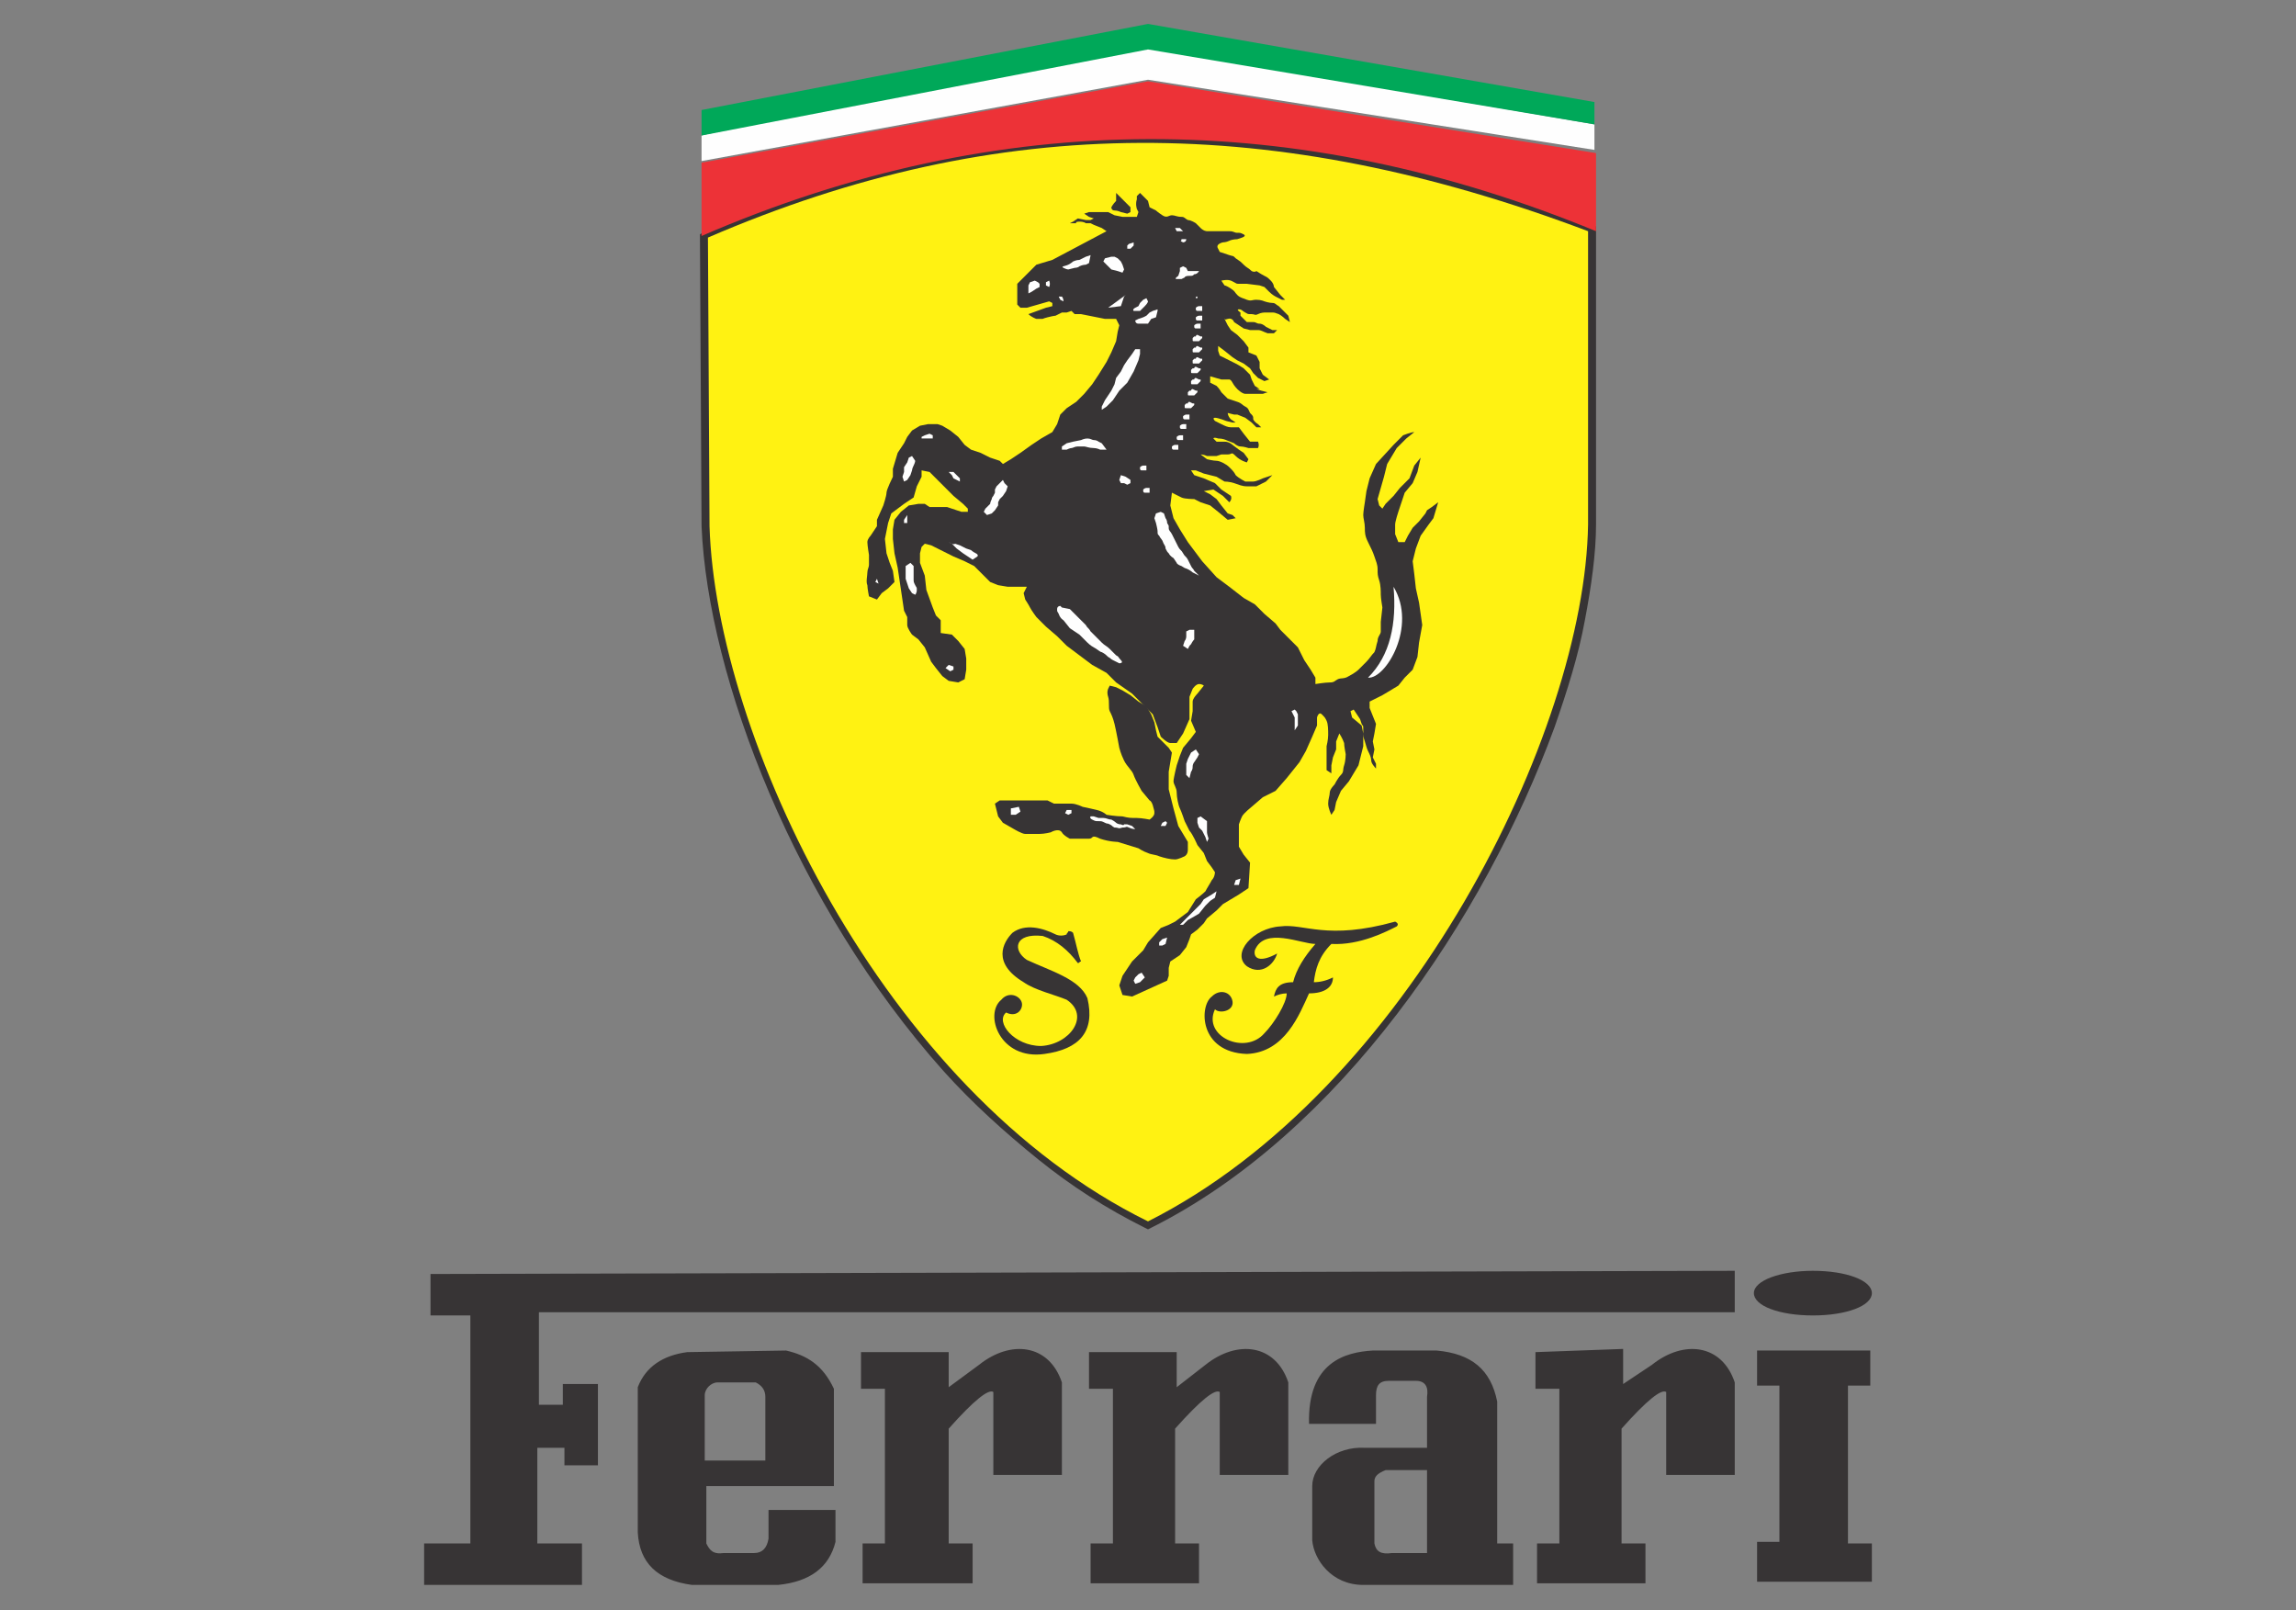 <?xml version="1.0" encoding="utf-8"?>
<!-- Generator: Adobe Illustrator 24.0.2, SVG Export Plug-In . SVG Version: 6.00 Build 0)  -->
<svg version="1.1" id="Layer_1" xmlns="http://www.w3.org/2000/svg" xmlns:xlink="http://www.w3.org/1999/xlink" x="0px" y="0px"
	 viewBox="0 0 144 101" style="enable-background:new 0 0 144 101;" xml:space="preserve">
<rect x="0" y="0" width="144" height="101" fill="#808080" stroke="none"/>
<style type="text/css">
	.st0{display:none;}
	.st1{fill:#373435;}
	.st2{fill-rule:evenodd;clip-rule:evenodd;fill:#373435;}
	.st3{fill-rule:evenodd;clip-rule:evenodd;fill:#FFF212;}
	.st4{fill-rule:evenodd;clip-rule:evenodd;fill:#ED3237;}
	.st5{fill-rule:evenodd;clip-rule:evenodd;fill:#FEFEFE;}
	.st6{fill-rule:evenodd;clip-rule:evenodd;fill:#00A859;}
</style>
<g id="Layer_1_1_" class="st0">
</g>
<g id="Capa_x0020_1">
	<g>
		<path class="st1" d="M44.2,14.5c9.2-4,18.1-6,27.3-6c9.1,0,18.4,1.8,28.3,5.6l0.3,0.1l0,0.3l0,18.4v0l0,0v0c0,1.8-0.3,3.9-0.7,6
			c-0.4,2.2-1.1,4.4-1.9,6.7C93.1,57.6,84,71.1,72.2,77L72,77.1L71.8,77c-0.1,0,0.1,0,0,0l0,0c-2.4-1.2-4.6-2.6-6.7-4.3
			c-2.1-1.7-4.1-3.5-5.9-5.5C49.9,56.8,44.4,42.5,44,33v0l-0.1-18l0-0.3L44.2,14.5L44.2,14.5z M99.2,33C99.2,32.9,99.2,32.9,99.2,33
			L99.2,33c0,1.8-0.3,3.8-0.7,5.9c-0.4,2.1-1.1,4.3-1.9,6.6c-4.2,11.7-13,24.8-24.6,30.7c-2.2-1.1-4.4-2.5-6.4-4.1
			c-2.1-1.6-4-3.5-5.8-5.4c-9.2-10.2-14.6-24.3-15-33.7l-0.1-17.7c9-3.9,17.7-5.8,26.6-5.8c8.9,0,18,1.8,27.7,5.4L99.2,33
			C99.2,32.9,99.2,33,99.2,33z M99.2,32.9L99.2,32.9L99.2,32.9z"/>
	</g>
	<path class="st2" d="M27,79.9v2.6h2.5v14.3h-2.9v2.6h9.9v-2.6h-2.8v-6h1.7l0,1.1h2.1v-5.1h-2.2v1.3l-1.5,0v-5.8h75v-2.6L27,79.9
		L27,79.9z M43.1,84.8C41.6,85,40.5,85.7,40,87v9.1c0.1,1.9,1.2,3,3.4,3.3h5.4c2-0.2,3.2-1.1,3.6-2.7v-2h-4.2v1.8
		c-0.1,0.6-0.4,0.9-0.9,0.9h-1.9c-0.7,0.1-0.9-0.2-1.1-0.6v-3.6h8v-6.1c-0.7-1.5-1.7-2.1-3-2.4L43.1,84.8L43.1,84.8z M45,86.7
		c-0.4,0-0.8,0.4-0.8,0.8v4.1H48v-4c0-0.4-0.2-0.7-0.6-0.9L45,86.7L45,86.7z M54,84.8v2.3h1.5v9.7h-1.4v2.5H61v-2.5h-1.5v-7.2
		c1.6-1.8,2.5-2.5,2.8-2.3v5.2h4.3v-5.8c-0.8-2.4-3.2-2.7-5.2-1.1L59.5,87v-2.2L54,84.8L54,84.8z M68.3,84.8v2.3h1.5v9.7h-1.4v2.5
		h6.8v-2.5h-1.5v-7.2c1.6-1.8,2.5-2.5,2.8-2.3v5.2h4.3v-5.8c-0.8-2.4-3.2-2.7-5.2-1.1L73.8,87v-2.2L68.3,84.8L68.3,84.8z M96.3,84.8
		v2.3h1.5v9.7h-1.4v2.5h6.8v-2.5h-1.5v-7.2c1.6-1.8,2.5-2.5,2.8-2.3v5.2h4.3v-5.8c-0.8-2.4-3.2-2.7-5.2-1.1l-1.8,1.2v-2.2L96.3,84.8
		L96.3,84.8z M110.2,84.7v2.2l1.4,0v9.8h-1.4v2.5h7.2v-2.4l-1.5,0v-9.9h1.4v-2.2L110.2,84.7L110.2,84.7z M113.7,79.7
		c-2,0-3.7,0.6-3.7,1.4c0,0.8,1.6,1.4,3.7,1.4s3.7-0.6,3.7-1.4S115.8,79.7,113.7,79.7z M82.1,89.3h4.2v-1.8c0-0.6,0.2-0.9,0.8-0.9
		h1.7c0.6,0,0.8,0.4,0.7,1v3.2h-3.9c-1.8-0.1-3.3,1.1-3.3,2.4v3.4c0.1,1.2,1.2,2.8,3.2,2.8h9.4v-2.6h-1v-8.9c-0.4-2-1.6-3-3.8-3.2
		h-4C84.4,84.8,82,85.4,82.1,89.3L82.1,89.3z M89.5,92.2v5.2h-2.2c-0.7,0.1-1-0.1-1.1-0.6v-3.9c0-0.3,0.2-0.5,0.7-0.7H89.5z"/>
	<path class="st3" d="M44.4,14.9C62.7,7,80,7.1,99.6,14.5l0,18.4c-0.2,13-11.3,35.5-27.6,43.7C55.3,68.4,44.9,46.1,44.5,33
		L44.4,14.9L44.4,14.9z"/>
	<path class="st2" d="M70,43.1L69.6,43l-0.1,0.2c0,0-0.1,0.2,0,0.5c0.1,0.3,0,0.7,0.1,0.9c0.1,0.2,0.2,0.4,0.3,0.8
		c0.1,0.4,0.3,1.5,0.3,1.5s0.1,0.4,0.3,0.8c0.2,0.4,0.5,0.6,0.6,0.9c0.1,0.3,0.5,1,0.5,1l0.5,0.6c0,0,0.1,0,0.2,0.3
		c0.1,0.4,0.1,0.3,0.1,0.5c0,0.2-0.3,0.4-0.3,0.4s-0.5-0.1-0.8-0.1c-0.4,0-0.5,0-0.9-0.1c-0.4,0-1-0.1-1-0.1s-0.2-0.2-0.6-0.3
		c-0.4-0.1-0.9-0.2-0.9-0.2s-0.4-0.2-0.7-0.2c-0.3,0-0.5,0-0.5,0l-0.6,0l-0.4-0.2h-0.8h-0.9l-0.6,0h-0.7l-0.3,0.2l0.2,0.8l0.3,0.4
		l0.7,0.4c0,0,0.5,0.3,0.7,0.3c0.2,0,0.6,0,0.9,0s0.7-0.1,0.7-0.1s0.5-0.3,0.7,0c0.1,0.2,0.5,0.4,0.5,0.4s0.2,0,0.5,0
		c0.3,0,0.4,0,0.7,0c0.3,0,0.1-0.3,0.7,0c0.6,0.2,1.1,0.2,1.1,0.2l1.3,0.4c0,0,0.3,0.2,0.6,0.3c0.2,0.1,0.5,0.1,0.7,0.2
		c0.3,0.1,0.7,0.2,1,0.2c0.2,0,0.6-0.2,0.6-0.2s0.2-0.1,0.2-0.4c0-0.3,0-0.5,0-0.5l-0.6-1l-0.3-1.1l-0.3-1.2l0-1.1l0.2-1.2l-0.2-0.3
		l-0.7-0.7l-0.1-0.4l-0.1-0.5l-0.2-0.5l-0.3-0.5L71.4,44l-0.5-0.4l-0.5-0.3L70,43.1L70,43.1z"/>
	<path class="st2" d="M71.5,12.1l-0.2,0.2l0,0.2c-0.1,0.3,0,0.6,0,0.6l0.1,0.2l-0.1,0.3l-0.5,0h-0.4l-0.5-0.1l-0.4-0.2l-0.3,0h-0.4
		h-0.5l-0.3,0.1l0.3,0.2l0.3,0.1l-0.2,0.1l-0.3,0l-0.5-0.1l-0.3,0.2L67.1,14l0.4,0c0,0-0.1-0.1,0.2-0.1c0.3,0,0.4,0.1,0.4,0.1l0.3,0
		l0.2,0.1l0.5,0.2l0.3,0.2l-3.4,1.8L65,16.6l-0.5,0.5l-0.7,0.7v1.3l0.2,0.2l0.4,0l1.4-0.4l0.2,0.1l0,0.2l-0.4,0.1l-1.1,0.4
		c0.2,0.2,0.5,0.3,0.5,0.3s0.1,0,0.3,0c0.2,0,0,0,0.4-0.1c0.4-0.1,0.5-0.1,0.5-0.1l0.4-0.2l0.3,0l0.3-0.1l0.2,0.2l0.4,0l0.5,0.1
		l0.5,0.1l0.5,0.1l0.5,0H70l0.2,0.4l-0.1,0.4L70,21.4l-0.3,0.7l-0.3,0.6l-0.5,0.8l-0.4,0.6L68,24.7l-0.5,0.5l-0.6,0.4l-0.4,0.4
		l-0.2,0.6L66,27.1l-0.7,0.4l-0.6,0.4L64,28.4l-0.6,0.4l-0.5,0.3l-0.2-0.2l-0.6-0.2l-0.6-0.3l-0.6-0.2l-0.4-0.3l-0.4-0.5L59.6,27
		l-0.5-0.3l-0.3-0.1l-0.6,0l-0.5,0.1L57.2,27l-0.3,0.4l-0.2,0.4l-0.4,0.6l-0.3,1L56,29.9c0,0-0.4,0.8-0.4,1c0,0.2-0.2,0.8-0.2,0.8
		L55,32.6l0,0.4l-0.4,0.6c0,0-0.2,0.2-0.2,0.4s0.1,0.8,0.1,0.8s0,0.4,0,0.6s-0.1,0.3-0.1,0.5c0,0.2-0.1,0.6,0,0.8
		c0,0.2,0.1,0.7,0.1,0.7l0.5,0.2l0.3-0.4l0.4-0.3l0.4-0.4L56,35.8l-0.2-0.5l-0.2-0.6l-0.1-0.9l0.2-1l0.2-0.6l0.4-0.3l0.4-0.3
		l0.6-0.4l0.2-0.7l0.3-0.6l0-0.4l0.5,0.1l0.2,0.2l0.4,0.4l0.4,0.4l0.5,0.5l0.6,0.5l0.3,0.3l0,0.2l-0.4,0l-0.9-0.3l-0.6,0l-0.5,0
		L58,31.6l-0.4,0L57,31.7l-0.5,0.4l-0.4,0.5L56,33.2v0.6l0.1,0.9l0.2,0.9l0.4,2.7l0.2,0.4c0,0,0,0.2,0,0.5c0,0.2,0.3,0.6,0.3,0.6
		l0.4,0.3l0.4,0.5l0.4,0.9l0.3,0.4l0.4,0.5l0.4,0.3l0.6,0.1l0.4-0.2l0.1-0.6l0-0.7l-0.1-0.6l-0.4-0.5l-0.4-0.4L59,39.7v-0.8
		l-0.3-0.3l-0.2-0.5L58.1,37L58,36.1l-0.3-0.8l0-0.6l0.1-0.4l0.2-0.2l0.4,0.1l0.8,0.4l0.6,0.3l0.7,0.3l0.6,0.3l0.4,0.4l0.6,0.6
		l0.5,0.2l0.6,0.1h0.8l0.4,0l-0.2,0.4l0.1,0.4c0,0,0.2,0.3,0.3,0.5c0.1,0.2,0.4,0.6,0.4,0.6l0.6,0.6l0.7,0.6l0.6,0.6l0.8,0.6
		l0.8,0.6l0.9,0.5l0.6,0.6l1,0.7l0.8,0.8l0.5,0.5l0.3,0.8l0.2,0.6c0,0,0.4,0.4,0.6,0.4c0.2,0,0.4,0,0.4,0l0.4-0.6l0.4-0.9l0-1l0-0.4
		l0.2-0.5c0,0,0.2-0.3,0.4-0.3c0.2,0,0.3,0.1,0.3,0.1l-0.4,0.5c0,0-0.3,0.3-0.3,0.5s0,0.6,0,0.6l-0.1,0.6L75,45.9l-0.3,0.4l-0.5,0.6
		L74,47.4L73.8,48c0,0-0.2,0.8-0.2,1s0.2,0.4,0.2,0.7c0,0.3,0.1,0.8,0.2,1c0.1,0.2,0.3,0.8,0.3,0.8s0.2,0.4,0.3,0.6
		c0.2,0.2,0.5,0.9,0.5,0.9l0.4,0.5l0.2,0.5l0.3,0.4l0.2,0.3c0,0,0,0.3-0.2,0.5c-0.1,0.2-0.3,0.5-0.4,0.7c-0.2,0.2-0.6,0.5-0.6,0.5
		l-0.5,0.8l-0.8,0.6l-0.4,0.2l-0.5,0.2L72,59.1l-0.3,0.5L71,60.3l-0.6,0.9l-0.2,0.6l0.2,0.6l0.6,0.1l2.2-1l0.1-0.3l0-0.5l0.1-0.4
		l0.6-0.4l0.4-0.5l0.2-0.5l0.1-0.3l0.4-0.3l0.4-0.4l0.2-0.3l0.6-0.5l0.4-0.4l1-0.6l0.6-0.4l0.1-1.6l-0.4-0.5l-0.3-0.5
		c0,0,0-0.4,0-0.6c0-0.2,0-0.8,0-0.8s0.1-0.3,0.2-0.5c0.1-0.2,0.6-0.6,0.6-0.6l0.7-0.6l0.8-0.4l0.7-0.8l0.8-1l0.4-0.7l0.4-0.9
		l0.3-0.7V45c0,0,0.1-0.4,0.3-0.2s0.2,0.2,0.3,0.4c0.1,0.2,0.1,0.6,0.1,0.9c0,0.3-0.1,0.7-0.1,0.7l0,0.8l0,0.7l0.3,0.2V48l0.1-0.5
		l0.2-0.5v-0.5l0.2-0.5c0,0,0.2,0.3,0.3,0.6c0,0.2,0.1,0.7,0.1,0.7s0,0.4-0.1,0.7c-0.1,0.3,0,0.4-0.2,0.6s-0.4,0.6-0.4,0.6
		s-0.3,0.3-0.3,0.5c0,0.2-0.1,0.4-0.1,0.7c0,0.3,0.2,0.7,0.2,0.7l0.2-0.3l0.1-0.5l0.3-0.7l0.5-0.6l0.6-1l0.3-1.2l0-0.8l-0.1-0.5
		L84.8,45l-0.1-0.4l0.2-0.1l0.4,0.6c0,0,0,0,0.1,0.3c0.1,0.2,0.1,0,0.1,0.4c0,0.4,0,0.4,0.1,0.7c0.1,0.3,0.1,0.4,0.2,0.6
		s0.2,0.4,0.2,0.6c0,0.2,0.3,0.5,0.3,0.5v-0.3l-0.2-0.4l0.1-0.5l-0.1-0.5l0.1-0.5l0.1-0.6l-0.2-0.5l-0.2-0.5v-0.4l0.8-0.4l1-0.6
		l0.4-0.5l0.5-0.5l0.3-0.8l0.1-0.9l0.2-1.1L89,37.8l-0.2-0.9L88.7,36l-0.1-0.8l0.2-0.8l0.3-0.8l0.5-0.7l0.3-0.4l0.3-1l-0.4,0.3
		L89.5,32l-0.1,0.2L89,32.7l-0.4,0.4l-0.3,0.5l-0.2,0.4h-0.4l-0.2-0.5c0,0,0-0.3,0-0.6c0-0.2,0.2-0.8,0.2-0.8l0.2-0.6l0.2-0.6
		l0.5-0.6l0.3-0.7l0.2-0.9l-0.4,0.5L88.4,30l-0.6,0.6l-0.4,0.5l-0.5,0.5l-0.2,0.3l-0.2-0.2l-0.1-0.4l0.2-0.7l0.2-0.7l0.2-0.8l0.6-1
		l0.6-0.6l0.5-0.4c-0.2,0-0.7,0.2-0.7,0.2l-0.6,0.6l-1.1,1.2l-0.4,0.9l-0.2,0.8l-0.1,0.7c0,0-0.1,0.6-0.1,0.8c0,0.2,0.1,0.5,0.1,0.8
		c0,0.3,0,0.5,0.2,0.9c0.2,0.4,0.3,0.6,0.4,0.9c0.1,0.3,0.2,0.5,0.2,0.8s0,0.4,0.1,0.7c0.1,0.3,0.1,0.7,0.1,0.9s0.1,0.8,0.1,0.8
		l-0.1,0.9c0,0,0,0.4,0,0.6c0,0.2-0.2,0.3-0.2,0.6c-0.1,0.3-0.1,0.5-0.2,0.7c-0.2,0.2-0.3,0.4-0.5,0.6c-0.2,0.2-0.5,0.5-0.5,0.5
		s-0.2,0.2-0.6,0.4c-0.3,0.2-0.5,0.1-0.7,0.2c-0.2,0.1-0.2,0.2-0.5,0.2c-0.3,0-0.9,0.1-0.9,0.1l0-0.4l-0.3-0.5l-0.4-0.6l-0.4-0.8
		L80.8,40l-0.5-0.5L80,39.1l-0.7-0.6l-0.6-0.6L78,37.5l-0.9-0.7l-0.8-0.6l-0.9-1l-0.9-1.2L74,33.2l-0.4-0.7l-0.2-0.8l0.1-0.8
		c0,0,0.4,0.2,0.6,0.3c0.2,0.1,0.8,0.1,0.8,0.1l0.4,0.2l0.6,0.2l0.5,0.4l0.6,0.5l0.5-0.1l-0.2-0.2L77,32.2l-0.4-0.5l-0.3-0.4
		L75.9,31l-0.4-0.2l0.6-0.1l0.6,0.4l0.4,0.4c0.2-0.2,0.1-0.4,0.1-0.4l-0.6-0.4l-0.4-0.4L75.5,30l-0.6-0.2l-0.2-0.3l0.3,0l0.5,0.2
		l0.4,0.1l0.4,0.1l0.5,0.3c0,0,0.3,0,0.6,0.1c0.3,0.1,0.5,0.2,0.8,0.2c0.2,0,0.4,0,0.6,0c0.2-0.1,0.6-0.3,0.6-0.3l0.4-0.4L79.2,30
		c0,0-0.4,0.2-0.6,0.2c-0.2,0-0.5,0-0.5,0s-0.4-0.2-0.6-0.4c-0.1-0.2-0.2-0.3-0.4-0.5c-0.2-0.2-0.6-0.4-0.8-0.4
		c-0.2,0-0.6-0.1-0.6-0.1l-0.4-0.3c0,0,0.2,0,0.4,0.1c0.2,0,0.6,0,0.6,0l0.3-0.1c0,0,0.1,0,0.4,0s0.2-0.2,0.5,0.1
		c0.3,0.3,0.7,0.4,0.7,0.4l0.1-0.2L78,28.4l-0.3-0.2l-0.4-0.3c0,0-0.2-0.2-0.5-0.2c-0.2,0-0.5,0-0.5,0l-0.2-0.2c0,0,0-0.1,0.3,0
		c0.3,0,0.5,0.1,0.5,0.1l0.5,0.2c0,0,0.2,0.2,0.4,0.2c0.2,0,0.5,0.1,0.5,0.1l0.6,0c0.1-0.2,0-0.4,0-0.4h-0.5L78,27.2l-0.3-0.4
		c0,0-0.3,0-0.5,0c-0.2,0-0.4-0.1-0.6-0.2c-0.2-0.1-0.4-0.2-0.4-0.2s-0.2-0.2,0-0.2c0.2,0,0.7,0.2,0.7,0.2l0.4,0.1h0.2l-0.3-0.2
		c-0.2-0.2-0.2-0.4-0.2-0.4l0.4,0.1h0.2l0.5,0.2l0.4,0.3l0.3,0.3h0.3l-0.2-0.2c0,0-0.2-0.1-0.3-0.3c0-0.2,0-0.2-0.2-0.4
		c-0.1-0.2-0.1-0.3-0.3-0.4c-0.2-0.1-0.2-0.2-0.5-0.3c-0.3-0.1-0.6-0.2-0.6-0.2l-0.4-0.4c0,0-0.1-0.2-0.3-0.4
		c-0.2-0.1-0.4-0.2-0.4-0.2l0-0.4l0.7,0.2l0.5,0c0,0,0.1,0,0.2,0.2c0.1,0.2,0.3,0.4,0.3,0.4s0.3,0.3,0.5,0.3c0.2,0,0.1,0,0.4,0
		c0.3,0,0.7,0,0.7,0l0.3-0.1l-0.4-0.1l-0.3-0.1L79,24.4l-0.3-0.2l-0.2-0.4l-0.1-0.3l-0.4-0.4c0,0-0.3-0.2-0.5-0.3
		c-0.2-0.1-0.4-0.2-0.6-0.3c-0.2-0.1-0.4-0.2-0.4-0.2L76.4,22l0-0.3l0.4,0.3l0.5,0.4l0.3,0.2l0.4,0.2l0.4,0.3l0.2,0.3l0.3,0.3
		l0.4,0.2l0.3-0.1l-0.4-0.3L79,23.1L79,22.7l-0.2-0.4l-0.5-0.2v-0.3l-0.3-0.4l-0.4-0.4l-0.4-0.3l-0.2-0.3L76.8,20c0,0-0.1,0.1,0.2,0
		c0.3-0.1,0.4,0.2,0.4,0.2l0.6,0.4l0.4,0.1c0,0,0.2,0,0.5,0c0.2,0,0.3,0.1,0.6,0.2c0.2,0,0.4,0,0.4,0l0.2-0.2l-0.3,0l-0.4-0.2
		c0,0-0.2-0.2-0.4-0.2c-0.2,0-0.2-0.1-0.4-0.1c-0.2,0-0.4,0-0.4,0l-0.2-0.2l-0.2-0.2l0-0.2c0,0-0.3-0.2-0.1-0.2
		c0.2,0,0.2,0.1,0.4,0.2c0.2,0.1,0.1,0.1,0.4,0.1c0.2,0,0.2,0.1,0.4,0c0.2-0.1,0.4-0.1,0.4-0.1s0.1,0,0.4,0c0.3,0,0.2,0,0.5,0.1
		c0.2,0.1,0.4,0.3,0.4,0.3l0.3,0.2l-0.1-0.4l-0.2-0.2c0,0-0.2-0.2-0.4-0.4c-0.2-0.1-0.2-0.2-0.4-0.2c-0.2,0-0.5-0.1-0.5-0.1
		s-0.2-0.1-0.5-0.1c-0.3,0-0.3,0.1-0.6,0c-0.2-0.1-0.4-0.1-0.6-0.3c-0.2-0.2-0.1-0.2-0.4-0.4c-0.3-0.2-0.4-0.2-0.4-0.2l-0.2-0.3
		c0.5-0.1,0.6,0,0.8,0.1c0.2,0.1,0.1,0.1,0.4,0.1c0.3,0,0.4,0,0.4,0l0.8,0.1l0.3,0.1c0,0,0.1,0.1,0.3,0.3c0.2,0.2,0.4,0.3,0.4,0.3
		l0.4,0.2h0.2l-0.3-0.3L79.9,18c0,0,0-0.2-0.2-0.4c-0.2-0.2-0.2-0.2-0.4-0.3c-0.2-0.1-0.5-0.3-0.5-0.3s-0.1,0.1-0.3,0
		c-0.2-0.2-0.3-0.2-0.5-0.4c-0.2-0.2-0.2-0.2-0.5-0.4c-0.2-0.2-0.1-0.1-0.4-0.2c-0.3-0.1-0.6-0.2-0.6-0.2l-0.1-0.2
		c-0.2-0.3,0.3-0.4,0.3-0.4s0.2,0,0.4-0.1c0.2-0.1,0.5-0.1,0.5-0.1l0.3-0.1c0,0,0.3-0.1,0.1-0.2c-0.2-0.1-0.2-0.1-0.4-0.1
		c-0.2,0-0.2-0.1-0.5-0.1s-0.2,0-0.4,0c-0.2,0-0.3,0-0.6,0c-0.2,0-0.4,0-0.4,0s-0.2,0-0.4-0.2C75.2,14.2,75,14,75,14
		s-0.3-0.2-0.5-0.2c-0.2-0.1-0.2-0.2-0.4-0.2c-0.3,0-0.4-0.1-0.6-0.1c-0.2,0-0.3,0.2-0.6,0c-0.3-0.2-0.4-0.3-0.4-0.3l-0.4-0.2
		L72,12.6l-0.2-0.2L71.5,12.1L71.5,12.1z"/>
	<path class="st2" d="M70,12.1l0,0.3v0.2c-0.2,0.2-0.3,0.4-0.3,0.4s0,0.2,0.2,0.2c0.2,0,0.4,0.1,0.4,0.1l0.4,0.1l0.2-0.1l0-0.3
		l-0.3-0.3l-0.2-0.2l-0.2-0.2L70,12.1z"/>
	<path class="st4" d="M44,10.2v4.6c18.7-8.1,37.4-8,56.1-0.3V9.6L72,5.1C72,5.1,44,10.2,44,10.2z"/>
	<path class="st5" d="M44,8.5v1.6l28-5.1l28,4.4V7.8L72.1,3C72.1,3,44,8.4,44,8.5z"/>
	<polygon class="st6" points="44,8.5 44,6.9 72,1.5 100,6.4 100,7.8 72,3.1 	"/>
	<path class="st2" d="M67.3,58.5c-0.1-0.1-0.2-0.1-0.3-0.1c0,0.1-0.1,0.1-0.1,0.2c-0.2,0.1-0.5,0.1-0.7,0c-0.8-0.4-1.9-0.7-2.7-0.1
		c-0.6,0.6-1.3,1.9,0.7,3.1c0.7,0.5,2,0.8,2.7,1.1c1.5,1,0.2,2.8-1.6,2.9c-1.7,0-2.9-1.5-2.2-2.1c0.6,0.3,1-0.1,1-0.5
		c0-0.5-0.8-0.9-1.3-0.3c-1.1,0.9-0.1,3.8,2.7,3.4c2.2-0.3,3.2-1.4,2.7-3.5c-0.5-1.2-2.3-1.7-3.8-2.4c-0.9-0.6-0.8-1.7,1-1.5
		c0.9,0.3,1.6,0.9,2.2,1.7c0.1,0,0.1-0.1,0.2-0.1C67.6,59.8,67.5,59.2,67.3,58.5z"/>
	<path class="st2" d="M80.1,59.8c-1.1,0.6-1.5,0.3-1.4-0.2c0.6-1.5,2.9-0.4,3.8-0.4c-0.7,0.8-1.2,1.6-1.4,2.4
		c-0.9,0-1.1,0.4-1.2,0.9c0.2-0.1,0.5-0.2,0.8-0.2c0,0.6-0.8,1.9-1.4,2.5c-1.2,1.4-3.9,0.2-3.1-1.5c0.3,0.3,1.2,0.1,1.1-0.5
		c-0.1-0.6-0.8-0.8-1.3-0.3c-0.8,0.6-0.8,3.5,2.2,3.6c2.4-0.1,3.3-2.5,3.9-3.8c1,0,1.5-0.4,1.5-1c-0.4,0.2-0.8,0.3-1.2,0.3
		c0.1-0.8,0.3-1.6,1.1-2.4c1.8,0.1,3.5-0.8,4.1-1.1c0.1-0.1,0.1-0.2-0.1-0.3c-4.3,1.2-5.7,0.1-7.2,0.3c-1.7,0.1-3.1,1.7-2.1,2.5
		C79.1,61.2,79.9,60.5,80.1,59.8L80.1,59.8z"/>
	<path class="st5" d="M87.4,36.8c1.5,2.5-0.5,5.8-1.6,5.7C87.2,41.1,87.6,39.1,87.4,36.8z"/>
	<polygon class="st5" points="59.5,29.6 59.7,29.8 59.8,30 60.2,30.2 60.2,30 59.9,29.7 59.8,29.6 	"/>
	<polygon class="st5" points="58.3,27.2 58,27.3 57.8,27.4 57.8,27.5 58.1,27.5 58.5,27.5 58.5,27.3 	"/>
	<path class="st5" d="M57.2,28.6l-0.2,0.1l-0.1,0.3l-0.2,0.3l0,0.3l-0.1,0.3l0.1,0.3l0.2-0.1l0.2-0.3l0.1-0.3c0,0,0-0.1,0.1-0.3
		c0.1-0.2,0.1-0.3,0.1-0.3L57.2,28.6z"/>
	<path class="st5" d="M59.5,34l0.2,0.1l0.3,0.3l0.4,0.3l0.3,0.2l0.3,0.2l0.3-0.2c0,0,0.1-0.1-0.1-0.2c-0.2-0.1-0.3-0.2-0.3-0.2
		l-0.3-0.1l-0.2-0.1l-0.2-0.1l-0.3-0.1C59.8,34.2,59.5,34,59.5,34z"/>
	<polygon class="st5" points="56.9,32.3 56.7,32.6 56.7,32.8 56.9,32.8 56.9,32.6 	"/>
	<path class="st5" d="M57.1,35.3l-0.3,0.2l0,0.3l0,0.5l0.1,0.3l0.1,0.3l0.2,0.3l0.2,0.1c0,0,0.1-0.1,0.1-0.3c0-0.2,0-0.1-0.1-0.3
		c-0.1-0.2-0.1-0.2-0.1-0.4c0-0.2,0-0.3,0-0.4s0-0.4,0-0.4L57.1,35.3L57.1,35.3z"/>
	<polygon class="st5" points="55,36.3 54.9,36.5 55.1,36.6 	"/>
	<polygon class="st5" points="59.5,41.7 59.3,41.9 59.6,42.1 59.8,42 59.8,41.8 	"/>
	<path class="st5" d="M68.6,51.2h-0.2c0,0-0.1,0.1,0.1,0.2c0.2,0.1,0.2,0.1,0.4,0.1c0.2,0,0.2,0,0.4,0.1c0.2,0.1,0.1,0,0.3,0.1
		c0.2,0.1,0.1,0.1,0.3,0.2c0.3,0,0.2,0.1,0.5,0c0.3,0,0.2-0.1,0.4,0c0.2,0.1,0.4,0.1,0.4,0.1l-0.2-0.2l-0.3-0.1h-0.2
		c0,0,0,0.1-0.2,0c-0.2,0-0.3-0.1-0.3-0.1s-0.1-0.1-0.3-0.2c-0.2,0-0.3-0.1-0.5-0.1s-0.3,0-0.3,0l-0.3-0.1L68.6,51.2L68.6,51.2z"/>
	<polygon class="st5" points="66.9,50.8 67.2,50.8 67.2,51 67,51.1 66.8,51 	"/>
	<polygon class="st5" points="63.4,50.7 63.9,50.6 64,50.9 63.7,51.1 63.4,51.1 	"/>
	<polygon class="st5" points="73.1,51.5 72.9,51.6 72.8,51.8 73.1,51.8 73.2,51.6 	"/>
	<polygon class="st5" points="71.6,61 71.4,61.1 71.2,61.3 71.1,61.5 71.2,61.7 71.5,61.6 71.8,61.3 	"/>
	<polygon class="st5" points="73.2,58.8 72.9,58.9 72.7,59.1 72.7,59.3 72.9,59.3 73.1,59.2 	"/>
	<path class="st5" d="M76.3,55.9L76,56.1l-0.5,0.3l-0.2,0.3L75,57l-0.3,0.3l-0.4,0.4l-0.3,0.3l0.2,0c0,0,0.2-0.2,0.3-0.3
		c0.2-0.1,0.7-0.4,0.7-0.4l0.4-0.5l0.3-0.3l0.3-0.2L76.3,55.9L76.3,55.9z"/>
	<polygon class="st5" points="77.8,55.1 77.5,55.2 77.4,55.5 77.7,55.5 	"/>
	<path class="st5" d="M75.3,51.2l-0.2,0.1v0.3l0.1,0.3l0.2,0.2l0.2,0.4l0.1,0.3l0.1-0.2c0,0-0.1-0.3-0.1-0.4c0-0.2,0-0.4,0-0.4
		l0-0.3L75.3,51.2L75.3,51.2z"/>
	<path class="st5" d="M75,47l-0.3,0.2l-0.2,0.4l-0.1,0.3v0.4v0.3l0.2,0.2l0.1-0.4c0,0,0.1-0.1,0.1-0.3c0-0.2,0.1-0.3,0.1-0.3
		l0.2-0.3l0.1-0.2L75,47L75,47z"/>
	<path class="st5" d="M81.2,44.5L81,44.6l0.1,0.2l0.1,0.2c0,0,0,0.2,0,0.4c0,0.2,0,0.4,0,0.4l0.2-0.3v-0.3v-0.4l-0.1-0.2L81.2,44.5z
		"/>
	<path class="st5" d="M74.9,39.5l-0.3,0l-0.2,0.1c0,0,0,0.1,0,0.3c0,0.2-0.1,0.3-0.1,0.3l-0.1,0.3l0.3,0.2c0.1-0.2,0.1-0.2,0.2-0.3
		c0.1-0.2,0.2-0.3,0.2-0.3l0-0.2L74.9,39.5L74.9,39.5z"/>
	<path class="st5" d="M66.6,38.1L66.5,38c0,0-0.2,0-0.2,0.2c0,0.2,0,0.1,0.1,0.3c0.1,0.3,0.3,0.4,0.3,0.4l0.4,0.5l0.6,0.4l0.5,0.5
		c0,0,0.2,0.2,0.4,0.3c0.2,0.1,0.4,0.3,0.5,0.3c0.2,0.1,0.3,0.2,0.4,0.3c0.2,0.1,0.1,0.1,0.3,0.2c0.2,0.1,0.4,0.2,0.4,0.2
		s0.3,0,0.1-0.2c-0.2-0.2-0.1-0.2-0.3-0.3c-0.2-0.2-0.3-0.3-0.4-0.4c-0.2-0.2-0.3-0.2-0.5-0.4c-0.2-0.2-0.2-0.2-0.3-0.3
		c-0.2-0.2-0.3-0.3-0.4-0.4c-0.1-0.2-0.2-0.2-0.3-0.4c-0.2-0.2-0.2-0.2-0.4-0.4c-0.2-0.2-0.4-0.4-0.4-0.4l-0.2-0.2L66.6,38.1
		L66.6,38.1z"/>
	<path class="st5" d="M71.9,30.6C71.9,30.6,71.8,30.6,71.9,30.6c-0.1,0-0.2,0.1-0.2,0.1s0,0,0,0c0,0,0,0,0,0.1c0,0,0,0.1,0.1,0.1
		c0,0,0,0,0.1,0c0,0,0,0,0.1,0s0.1,0,0.1,0c0,0,0,0,0-0.1c0,0,0-0.1,0-0.1l0-0.1l0,0L71.9,30.6L71.9,30.6L71.9,30.6z"/>
	<path class="st5" d="M71.7,29.2C71.7,29.2,71.6,29.3,71.7,29.2c-0.1,0-0.2,0.1-0.2,0.1s0,0,0,0c0,0,0,0,0,0.1c0,0,0,0.1,0.1,0.1
		c0,0,0,0,0.1,0c0,0,0,0,0.1,0c0.1,0,0.1,0,0.1,0c0,0,0,0,0-0.1c0,0,0-0.1,0-0.1l0-0.1l0,0L71.7,29.2C71.8,29.2,71.7,29.2,71.7,29.2
		z"/>
	<path class="st5" d="M75.1,18.6C75.1,18.6,75.1,18.6,75.1,18.6C75.1,18.6,75,18.6,75.1,18.6c-0.1,0-0.1,0-0.1,0.1c0,0,0,0,0,0
		c0,0,0,0,0,0c0,0,0,0,0,0c0,0,0,0,0,0c0,0,0,0,0.1,0c0,0,0,0,0,0c0,0,0,0,0,0L75.1,18.6L75.1,18.6L75.1,18.6L75.1,18.6L75.1,18.6z"
		/>
	<path class="st5" d="M75.2,19.2C75.2,19.2,75.2,19.2,75.2,19.2c-0.1,0-0.2,0.1-0.2,0.1s0,0,0,0c0,0,0,0,0,0.1c0,0,0,0.1,0.1,0.1
		c0,0,0,0,0.1,0c0,0,0,0,0.1,0c0.1,0,0.1,0,0.1,0c0,0,0,0,0-0.1c0,0,0-0.1,0-0.1l0-0.1l0,0L75.2,19.2L75.2,19.2L75.2,19.2z"/>
	<path class="st5" d="M75.2,19.8C75.2,19.8,75.2,19.8,75.2,19.8c-0.1,0-0.2,0.1-0.2,0.1s0,0,0,0c0,0,0,0,0,0.1c0,0,0,0.1,0.1,0.1
		c0,0,0,0,0.1,0c0,0,0,0,0.1,0c0.1,0,0.1,0,0.1,0c0,0,0,0,0-0.1c0,0,0-0.1,0-0.1l0-0.1l0,0L75.2,19.8C75.3,19.8,75.2,19.8,75.2,19.8
		z"/>
	<path class="st5" d="M75.1,20.3C75.1,20.3,75.1,20.3,75.1,20.3c-0.1,0-0.2,0.1-0.2,0.1s0,0,0,0s0,0,0,0.1c0,0,0,0.1,0.1,0.1
		c0,0,0,0,0.1,0c0,0,0,0,0.1,0c0.1,0,0.1,0,0.1,0c0,0,0,0,0-0.1c0,0,0-0.1,0-0.1l0-0.1l0,0L75.1,20.3L75.1,20.3L75.1,20.3z"/>
	<path class="st5" d="M75.1,21c0,0-0.1,0-0.1,0.1c0,0-0.1,0-0.1,0s0,0-0.1,0.1c0,0,0,0.1,0,0.1c0,0.1,0,0.1,0.1,0.1
		c0.1,0,0.1,0,0.1,0s0,0,0.1,0c0.1,0,0.1,0,0.1,0c0,0,0,0,0.1-0.1c0,0,0.1-0.1,0.1-0.1l0-0.1l-0.1,0L75.1,21L75.1,21z"/>
	<path class="st5" d="M75.1,21.7c0,0-0.1,0-0.1,0.1c0,0-0.1,0-0.1,0s0,0-0.1,0.1c0,0,0,0.1,0,0.1c0,0.1,0,0.1,0.1,0.1s0.1,0,0.1,0
		s0,0,0.1,0c0.1,0,0.1,0,0.1,0s0,0,0.1-0.1c0,0,0.1-0.1,0.1-0.1l0-0.1l-0.1,0L75.1,21.7L75.1,21.7z"/>
	<path class="st5" d="M75.1,22.4c0,0-0.1,0-0.1,0.1c0,0-0.1,0-0.1,0s0,0-0.1,0.1c0,0,0,0.1,0,0.1c0,0.1,0,0.1,0.1,0.1
		c0.1,0,0.1,0,0.1,0s0,0,0.1,0s0.1,0,0.1,0c0,0,0,0,0.1-0.1c0,0,0.1-0.1,0.1-0.1l0-0.1l-0.1,0L75.1,22.4L75.1,22.4z"/>
	<path class="st5" d="M75,23c0,0-0.1,0-0.1,0.1c0,0-0.1,0-0.1,0s0,0-0.1,0.1c0,0,0,0.1,0,0.1c0,0.1,0,0.1,0.1,0.1c0.1,0,0.1,0,0.1,0
		c0.1,0,0,0,0.1,0c0.1,0,0.1,0,0.1,0s0,0,0.1-0.1c0,0,0.1-0.1,0.1-0.1l0-0.1l-0.1,0L75,23C75.1,23,75,23,75,23z"/>
	<path class="st5" d="M73.7,27.9C73.7,27.9,73.7,27.9,73.7,27.9c-0.1,0-0.2,0.1-0.2,0.1s0,0,0,0c0,0,0,0,0,0.1c0,0,0,0.1,0.1,0.1
		c0,0,0,0,0.1,0c0,0,0,0,0.1,0c0.1,0,0.1,0,0.1,0c0,0,0,0,0-0.1c0,0,0-0.1,0-0.1l0-0.1l0,0L73.7,27.9L73.7,27.9L73.7,27.9z"/>
	<path class="st5" d="M74,27.3C74,27.3,73.9,27.4,74,27.3c-0.1,0-0.2,0.1-0.2,0.1s0,0,0,0c0,0,0,0,0,0.1c0,0,0,0.1,0.1,0.1
		c0,0,0,0,0.1,0c0,0,0,0,0.1,0c0.1,0,0.1,0,0.1,0c0,0,0,0,0-0.1c0,0,0-0.1,0-0.1l0-0.1l0,0L74,27.3L74,27.3z"/>
	<path class="st5" d="M74.2,26.6C74.2,26.6,74.1,26.7,74.2,26.6c-0.1,0-0.2,0.1-0.2,0.1s0,0,0,0c0,0,0,0,0,0.1c0,0,0,0.1,0.1,0.1
		c0,0,0,0,0.1,0s0,0,0.1,0c0.1,0,0.1,0,0.1,0c0,0,0,0,0-0.1c0,0,0-0.1,0-0.1l0-0.1l0,0L74.2,26.6L74.2,26.6L74.2,26.6z"/>
	<path class="st5" d="M74.4,26C74.4,26,74.3,26,74.4,26c-0.1,0-0.2,0.1-0.2,0.1s0,0,0,0c0,0,0,0,0,0.1c0,0,0,0.1,0.1,0.1
		c0,0,0,0,0.1,0c0,0,0,0,0.1,0c0.1,0,0.1,0,0.1,0c0,0,0,0,0-0.1c0,0,0-0.1,0-0.1l0-0.1l0,0L74.4,26L74.4,26L74.4,26z"/>
	<path class="st5" d="M74.6,25.2c0,0-0.1,0-0.1,0.1c0,0-0.1,0-0.1,0s0,0-0.1,0.1c0,0,0,0.1,0,0.1c0,0.1,0,0.1,0.1,0.1
		c0.1,0,0.1,0,0.1,0s0,0,0.1,0c0.1,0,0.1,0,0.1,0c0,0,0,0,0.1-0.1c0,0,0.1-0.1,0.1-0.1l0-0.1l-0.1,0L74.6,25.2L74.6,25.2z"/>
	<path class="st5" d="M74.8,24.4c0,0-0.1,0-0.1,0.1c0,0-0.1,0-0.1,0s0,0-0.1,0.1c0,0,0,0.1,0,0.1c0,0.1,0,0.1,0.1,0.1
		c0.1,0,0.1,0,0.1,0c0.1,0,0,0,0.1,0s0.1,0,0.1,0c0,0,0,0,0.1-0.1c0,0,0.1-0.1,0.1-0.1l0-0.1l-0.1,0L74.8,24.4L74.8,24.4z"/>
	<path class="st5" d="M75,23.7c0,0-0.1,0-0.1,0.1c0,0-0.1,0-0.1,0s0,0-0.1,0.1c0,0,0,0.1,0,0.1c0,0.1,0,0.1,0.1,0.1
		c0.1,0,0.1,0,0.1,0c0.1,0,0,0,0.1,0c0.1,0,0.1,0,0.1,0s0,0,0.1-0.1c0,0,0.1-0.1,0.1-0.1l0-0.1l-0.1,0L75,23.7L75,23.7z"/>
	<path class="st5" d="M72.8,32.1l-0.3,0.1l-0.1,0.3l0.1,0.3c0,0,0.1,0.4,0.1,0.5c0,0.2,0,0.2,0.1,0.3c0.1,0.2,0,0,0.2,0.3
		c0.1,0.3,0.2,0.3,0.2,0.5c0.1,0.2,0.1,0.2,0.2,0.3c0.1,0.2,0.3,0.3,0.3,0.3l0.2,0.3c0,0,0,0.1,0.3,0.2c0.3,0.2,0.2,0.1,0.4,0.2
		c0.2,0.1,0.3,0.2,0.3,0.2l0.2,0.1l0.2,0.1c0,0-0.2-0.2-0.3-0.3c-0.1-0.2-0.1-0.1-0.2-0.3c-0.1-0.2-0.1-0.2-0.2-0.4
		c-0.1-0.2-0.2-0.2-0.3-0.4c-0.1-0.2-0.2-0.2-0.3-0.4c-0.1-0.2-0.1-0.2-0.2-0.4c-0.1-0.2-0.1-0.2-0.2-0.4c-0.1-0.2-0.2-0.2-0.2-0.4
		c0-0.2,0-0.1-0.1-0.3c0-0.2-0.1-0.3-0.1-0.3l-0.1-0.3L72.8,32.1L72.8,32.1z"/>
	<path class="st5" d="M62.9,30.1l-0.2,0.2l-0.2,0.2l-0.1,0.2l0,0.2l-0.1,0.2c0,0-0.1,0.1-0.1,0.2c-0.1,0.2-0.1,0.3-0.1,0.3l-0.3,0.3
		l-0.1,0.2l0.2,0.2l0.3-0.1l0.2-0.2l0.2-0.3l0-0.2l0.1-0.2l0.2-0.2l0.2-0.3l0.1-0.3L63,30.3L62.9,30.1L62.9,30.1z"/>
	<polygon class="st5" points="70.6,29.9 70.3,29.8 70.2,30.1 70.3,30.3 70.5,30.3 70.7,30.4 70.9,30.3 70.9,30.1 	"/>
	<path class="st5" d="M69.4,28.2l-0.4,0c0,0-0.2-0.1-0.4-0.1c-0.3,0-0.5-0.1-0.6-0.1c-0.2,0-0.2,0-0.4,0s-0.3,0.1-0.4,0.1
		s-0.3,0.1-0.3,0.1l-0.3,0v-0.2l0.3-0.2l0.4-0.1l0.5-0.1c0,0,0.2-0.1,0.4-0.1c0.2,0,0.3,0.1,0.4,0.1c0.2,0,0.3,0.1,0.3,0.1l0.2,0.1
		L69.4,28.2L69.4,28.2z"/>
	<polygon class="st5" points="71.5,21.9 71.2,21.9 71,22.2 70.7,22.6 70.5,22.9 70.3,23.3 70,23.7 69.9,24.1 69.7,24.5 69.5,24.8 
		69.3,25.1 69.1,25.5 69.1,25.7 69.4,25.5 69.8,25.1 70.2,24.5 70.7,24 71.1,23.3 71.4,22.6 71.5,22.2 	"/>
	<path class="st5" d="M74.1,15l0.3,0c0,0.2-0.2,0.2-0.2,0.2l-0.2-0.1C74.1,15.2,74.1,15,74.1,15L74.1,15z"/>
	<polygon class="st5" points="74,14.3 73.7,14.3 73.8,14.5 74,14.5 74.2,14.5 	"/>
	<polygon class="st5" points="70.1,16.2 69.9,16.1 69.7,16.1 69.3,16.2 69.2,16.4 69.5,16.7 69.7,16.9 70.1,17 70.4,17.1 70.5,16.9 
		70.4,16.6 70.3,16.4 	"/>
	<path class="st5" d="M74.4,16.8l-0.2-0.1l-0.2,0.1L74,17l-0.1,0.3c0,0-0.3,0.2-0.1,0.2c0.2,0,0.3,0,0.3,0l0.2-0.1
		c0,0,0-0.1,0.3-0.1c0.2,0,0.2,0,0.3-0.1c0.2,0,0.3-0.2,0.3-0.2h-0.3l-0.2,0l-0.2,0L74.4,16.8L74.4,16.8z"/>
	<path class="st5" d="M72.6,19.4l-0.3,0.1l-0.2,0.1l-0.2,0.2l-0.2,0.1L71.4,20l-0.2,0.1c0,0,0,0.2,0.2,0.2c0.3,0,0.6,0,0.6,0
		l0.2-0.3l0.3-0.1l0.1-0.4L72.6,19.4L72.6,19.4z"/>
	<path class="st5" d="M71.9,18.7l-0.2,0.1L71.5,19l-0.1,0.2l-0.2,0.1c0,0-0.2,0.1-0.1,0.2c0.2,0,0.4,0,0.4,0l0.3-0.3
		C72,19,72,18.9,72,18.9L71.9,18.7L71.9,18.7z"/>
	<polygon class="st5" points="70.6,18.5 69.5,19.3 70.3,19.2 70.5,18.6 	"/>
	<path class="st5" d="M66.6,18.6h-0.2l0.1,0.2l0.2,0.1C66.7,18.7,66.6,18.6,66.6,18.6z"/>
	<path class="st5" d="M65.8,17.6l-0.2,0.1v0.2l0.2,0.1C65.9,17.8,65.8,17.6,65.8,17.6z"/>
	<polygon class="st5" points="64.9,17.6 64.6,17.7 64.5,17.9 64.5,18.1 64.5,18.4 64.7,18.3 65,18.1 65.2,18 65.2,17.8 65.1,17.7 	
		"/>
	<path class="st5" d="M68.4,16l-0.3,0.1c0,0-0.2,0.1-0.4,0.2c-0.2,0-0.4,0.1-0.4,0.1s-0.1,0.1-0.3,0.2c-0.2,0.1-0.5,0.1-0.3,0.2
		c0.2,0.1,0.3,0.1,0.3,0.1l0.4-0.1c0,0,0.2,0,0.3-0.1c0.2-0.1,0.4-0.1,0.4-0.1l0.2-0.1L68.4,16L68.4,16z"/>
	<polygon class="st5" points="70.8,15.3 70.7,15.4 70.7,15.6 70.9,15.6 71.1,15.4 71.1,15.2 	"/>
</g>
</svg>
